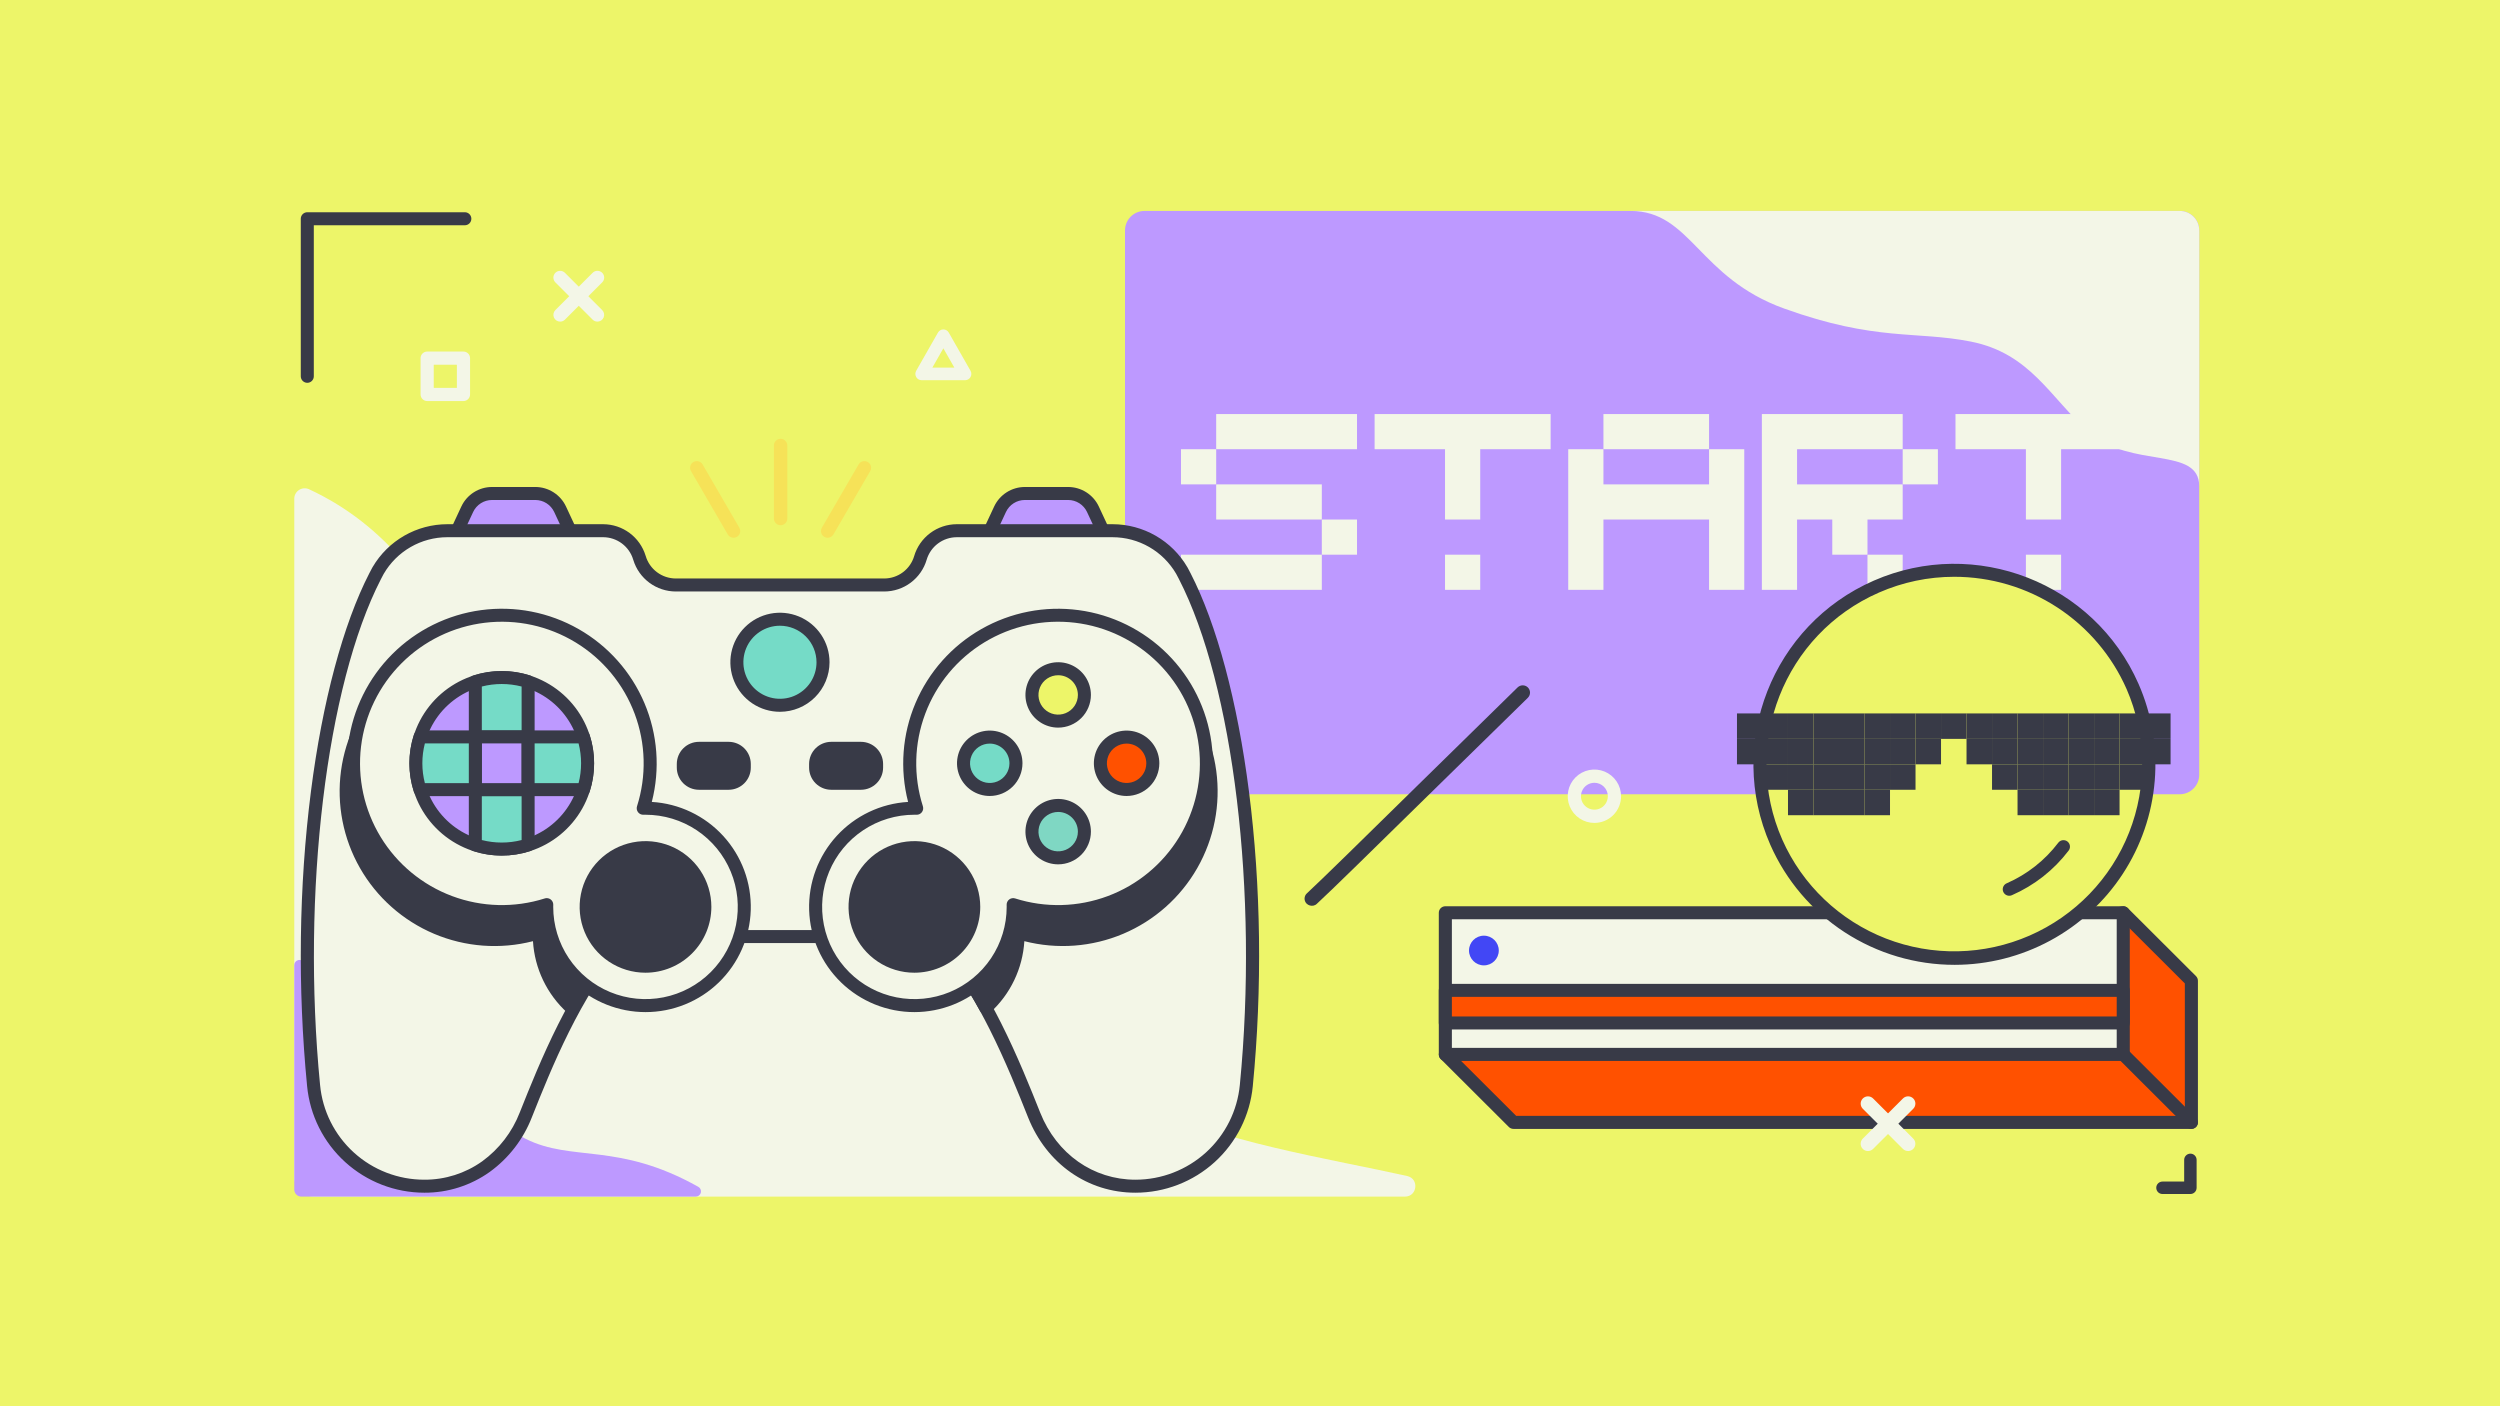 <svg width="880" height="495" viewBox="0 0 880 495" fill="none" xmlns="http://www.w3.org/2000/svg">
<rect x="0" y="0" width="880" height="495" fill="#808080" stroke="none"/>
<g clip-path="url(#clip0_11_12924)">
<path d="M880.458 0H0V495.458H880.458V0Z" fill="#EDF569"/>
<path d="M494.54 421.208C498.909 421.208 499.615 414.93 495.353 413.968C469.997 408.245 425.214 401.192 407.227 389.444C372.192 366.56 361.795 337.691 327.636 321.827C287.106 303.005 237.613 306.739 197.279 281.061C167 261.784 164.291 198.046 108.806 172.223C108.247 171.962 107.631 171.846 107.016 171.886C106.4 171.926 105.805 172.121 105.284 172.452C104.764 172.783 104.335 173.24 104.038 173.78C103.741 174.321 103.584 174.928 103.583 175.545V414.334C103.583 416.157 104.307 417.906 105.596 419.195C106.885 420.484 108.632 421.208 110.455 421.208H494.54Z" fill="#F3F6E7"/>
<path d="M244.93 421.208C245.341 421.205 245.739 421.064 246.06 420.808C246.382 420.552 246.608 420.195 246.703 419.795C246.798 419.395 246.756 418.975 246.584 418.601C246.412 418.228 246.12 417.923 245.754 417.735C217.449 401.879 201.489 409.117 184.995 400.853C163.379 390.024 165.048 382.988 144.118 366.253C131.696 356.32 116.631 357.97 107.047 338.89C106.86 338.524 106.556 338.232 106.183 338.06C105.81 337.888 105.39 337.846 104.991 337.942C104.592 338.037 104.236 338.263 103.98 338.585C103.725 338.907 103.585 339.305 103.583 339.716V418.719C103.583 419.046 103.648 419.37 103.773 419.672C103.898 419.974 104.081 420.248 104.312 420.479C104.543 420.71 104.817 420.894 105.119 421.019C105.421 421.144 105.744 421.208 106.071 421.208H244.93Z" fill="#BD99FF"/>
<path d="M767.255 74.25H402.87C399.076 74.25 396 77.323 396 81.113V272.721C396 276.511 399.076 279.583 402.87 279.583H767.255C771.049 279.583 774.125 276.511 774.125 272.721V81.113C774.125 77.323 771.049 74.25 767.255 74.25Z" fill="#BD99FF"/>
<path d="M573.905 74.25C595.279 74.25 597.722 97.716 628.074 108.627C660.331 120.223 674.361 116.42 693.664 120.223C714.863 124.4 721.653 140.08 735.421 152.207C750.107 165.144 774.125 156.945 774.125 171.188V81.113C774.125 79.293 773.401 77.547 772.113 76.26C770.825 74.973 769.077 74.25 767.255 74.25H573.905Z" fill="#F3F6E7"/>
<path d="M561.229 289.669C559.371 289.669 557.554 289.118 556.009 288.086C554.464 287.054 553.259 285.586 552.548 283.87C551.837 282.153 551.65 280.264 552.013 278.441C552.375 276.618 553.27 274.944 554.584 273.63C555.897 272.316 557.571 271.421 559.394 271.058C561.217 270.695 563.106 270.881 564.823 271.591C566.54 272.302 568.007 273.506 569.04 275.051C570.073 276.596 570.625 278.412 570.625 280.271C570.623 282.762 569.632 285.151 567.871 286.913C566.109 288.675 563.721 289.666 561.229 289.669V289.669ZM561.229 275.541C560.293 275.541 559.378 275.818 558.599 276.338C557.821 276.859 557.214 277.598 556.856 278.463C556.498 279.328 556.404 280.279 556.587 281.197C556.77 282.116 557.221 282.959 557.883 283.621C558.545 284.283 559.389 284.733 560.307 284.915C561.225 285.098 562.177 285.004 563.042 284.645C563.906 284.286 564.645 283.679 565.165 282.901C565.685 282.122 565.962 281.207 565.961 280.271C565.96 279.016 565.461 277.813 564.574 276.926C563.687 276.039 562.484 275.54 561.229 275.539V275.541Z" fill="#F3F6E7"/>
<path d="M163.139 141.167H150.361C149.746 141.167 149.156 140.922 148.721 140.487C148.286 140.053 148.042 139.463 148.042 138.848V126.069C148.042 125.454 148.286 124.864 148.721 124.429C149.156 123.994 149.746 123.75 150.361 123.75H163.139C163.754 123.75 164.344 123.994 164.779 124.429C165.214 124.864 165.458 125.454 165.458 126.069V138.848C165.458 139.463 165.214 140.053 164.779 140.487C164.344 140.922 163.754 141.167 163.139 141.167ZM152.68 136.529H160.82V128.388H152.68V136.529Z" fill="#F3F6E7"/>
<path d="M462.379 318.77C461.531 318.97 460.578 318.722 459.892 318.044C458.913 317.015 459 315.369 460.044 314.441C464.629 310.215 480.41 294.752 498.702 276.757C509.908 265.779 522.602 253.298 534.198 241.967C535.231 240.989 536.809 240.985 537.838 242.002C538.817 243.03 538.818 244.603 537.797 245.631C526.201 256.962 513.495 269.394 502.339 280.359C483.998 298.366 468.178 313.891 463.544 318.129C463.203 318.471 462.778 318.676 462.379 318.77Z" fill="#383A48"/>
<path d="M771.019 420.292H761.19C760.609 420.292 760.052 420.061 759.641 419.65C759.231 419.24 759 418.683 759 418.102C759 417.521 759.231 416.964 759.641 416.554C760.052 416.143 760.609 415.912 761.19 415.912H768.829V408.273C768.829 407.692 769.06 407.135 769.47 406.725C769.881 406.314 770.438 406.083 771.019 406.083C771.599 406.083 772.156 406.314 772.567 406.725C772.978 407.135 773.208 407.692 773.208 408.273V418.102C773.208 418.389 773.152 418.674 773.042 418.94C772.932 419.206 772.77 419.447 772.567 419.65C772.364 419.854 772.122 420.015 771.857 420.125C771.591 420.235 771.306 420.292 771.019 420.292V420.292Z" fill="#383A47"/>
<path d="M108.168 134.75C107.56 134.75 106.977 134.508 106.547 134.078C106.117 133.648 105.875 133.065 105.875 132.457V77.001C105.875 76.393 106.117 75.81 106.547 75.38C106.977 74.95 107.56 74.708 108.168 74.708H163.623C164.232 74.708 164.815 74.95 165.245 75.38C165.675 75.81 165.917 76.393 165.917 77.001C165.917 77.61 165.675 78.193 165.245 78.623C164.815 79.053 164.232 79.295 163.623 79.295H110.461V132.457C110.461 133.065 110.22 133.648 109.79 134.078C109.36 134.508 108.776 134.75 108.168 134.75V134.75Z" fill="#383A47"/>
<path d="M274.771 184.88C274.145 184.88 273.545 184.633 273.103 184.193C272.661 183.753 272.413 183.157 272.413 182.535V156.803C272.413 156.181 272.661 155.585 273.103 155.145C273.545 154.705 274.145 154.458 274.771 154.458C275.396 154.458 275.996 154.705 276.438 155.145C276.88 155.585 277.129 156.181 277.129 156.803V182.535C277.129 183.157 276.88 183.753 276.438 184.193C275.996 184.633 275.396 184.88 274.771 184.88V184.88Z" fill="#F6E258"/>
<path d="M258.215 189.292C257.801 189.292 257.394 189.184 257.035 188.978C256.676 188.772 256.378 188.476 256.171 188.119L243.233 165.834C243.076 165.568 242.973 165.273 242.931 164.966C242.889 164.66 242.908 164.348 242.988 164.049C243.067 163.75 243.205 163.47 243.394 163.224C243.583 162.979 243.819 162.772 244.088 162.618C244.358 162.463 244.655 162.363 244.963 162.323C245.272 162.283 245.585 162.305 245.885 162.386C246.185 162.467 246.466 162.606 246.712 162.795C246.958 162.985 247.163 163.221 247.317 163.49L260.255 185.774C260.462 186.13 260.571 186.534 260.571 186.946C260.571 187.357 260.462 187.761 260.256 188.118C260.049 188.474 259.752 188.77 259.394 188.976C259.035 189.182 258.629 189.291 258.215 189.291V189.292Z" fill="#F6E258"/>
<path d="M291.326 189.292C290.912 189.291 290.506 189.183 290.148 188.977C289.79 188.771 289.493 188.475 289.286 188.118C289.079 187.762 288.97 187.358 288.971 186.946C288.971 186.535 289.08 186.131 289.286 185.774L302.224 163.49C302.378 163.221 302.584 162.985 302.83 162.796C303.075 162.606 303.356 162.467 303.656 162.386C303.957 162.305 304.27 162.284 304.578 162.324C304.887 162.364 305.184 162.464 305.453 162.618C305.723 162.773 305.959 162.979 306.147 163.225C306.336 163.47 306.475 163.751 306.554 164.05C306.633 164.349 306.653 164.66 306.611 164.967C306.568 165.273 306.466 165.568 306.309 165.835L293.371 188.119C293.163 188.476 292.865 188.772 292.507 188.978C292.148 189.184 291.741 189.292 291.326 189.292V189.292Z" fill="#F6E258"/>
<path d="M339.726 133.833H324.399C324.015 133.833 323.637 133.731 323.304 133.536C322.971 133.342 322.694 133.062 322.502 132.724C322.31 132.387 322.208 132.005 322.208 131.615C322.208 131.226 322.31 130.843 322.502 130.506L330.166 117.067C330.358 116.73 330.634 116.45 330.967 116.256C331.3 116.061 331.678 115.958 332.063 115.958C332.447 115.958 332.825 116.061 333.158 116.256C333.491 116.45 333.768 116.73 333.96 117.067L341.623 130.506C341.815 130.843 341.917 131.226 341.917 131.615C341.917 132.005 341.815 132.387 341.623 132.724C341.431 133.062 341.154 133.342 340.821 133.536C340.488 133.731 340.11 133.833 339.726 133.833V133.833ZM328.193 129.397H335.932L332.063 122.613L328.193 129.397Z" fill="#F3F6E7"/>
<path d="M771.365 395.079H532.741L508.759 371.156L747.384 321.296L771.365 345.22V395.079Z" fill="#FF5100"/>
<path d="M771.365 397.375H532.741C532.131 397.375 531.546 397.133 531.114 396.703L507.132 372.779C506.839 372.487 506.63 372.121 506.528 371.719C506.426 371.318 506.435 370.897 506.554 370.501C506.672 370.104 506.896 369.747 507.201 369.467C507.506 369.186 507.882 368.994 508.288 368.909L746.912 319.049C747.286 318.971 747.674 318.987 748.04 319.096C748.407 319.205 748.74 319.403 749.01 319.673L772.992 343.596C773.206 343.809 773.376 344.062 773.491 344.341C773.607 344.619 773.667 344.918 773.667 345.22V395.079C773.667 395.688 773.424 396.272 772.993 396.703C772.561 397.133 771.976 397.375 771.365 397.375V397.375ZM533.695 392.784H769.064V346.17L746.637 323.797L513.394 372.533L533.695 392.784Z" fill="#383A47"/>
<path d="M747.383 321.296H508.759V371.156H747.383V321.296Z" fill="#F3F6E7"/>
<path d="M747.383 373.451H508.759C508.149 373.451 507.564 373.209 507.132 372.779C506.701 372.348 506.458 371.764 506.458 371.155V321.296C506.458 320.687 506.701 320.103 507.132 319.672C507.564 319.242 508.149 319 508.759 319H747.383C747.994 319 748.579 319.242 749.011 319.672C749.442 320.103 749.685 320.687 749.685 321.296V371.155C749.685 371.764 749.442 372.348 749.011 372.779C748.579 373.209 747.994 373.451 747.383 373.451ZM511.061 368.86H745.082V323.591H511.061V368.86Z" fill="#383A47"/>
<path d="M747.383 348.605H508.759V360.079H747.383V348.605Z" fill="#FF5100"/>
<path d="M747.383 362.375H508.759C508.149 362.375 507.564 362.133 507.132 361.703C506.701 361.272 506.458 360.688 506.458 360.079V348.605C506.458 347.996 506.701 347.412 507.132 346.982C507.564 346.551 508.149 346.31 508.759 346.31H747.383C747.994 346.31 748.579 346.551 749.011 346.982C749.442 347.412 749.685 347.996 749.685 348.605V360.079C749.685 360.688 749.442 361.272 749.011 361.703C748.579 362.133 747.994 362.375 747.383 362.375ZM511.061 357.784H745.082V350.901H511.061V357.784Z" fill="#383A47"/>
<path d="M522.331 339.813C525.226 339.813 527.572 337.472 527.572 334.585C527.572 331.697 525.226 329.356 522.331 329.356C519.437 329.356 517.09 331.697 517.09 334.585C517.09 337.472 519.437 339.813 522.331 339.813Z" fill="#4247F5"/>
<path d="M771.365 397.375C771.063 397.375 770.764 397.316 770.485 397.201C770.206 397.086 769.952 396.916 769.739 396.703L745.757 372.779C745.334 372.347 745.099 371.766 745.103 371.162C745.107 370.559 745.349 369.981 745.777 369.554C746.205 369.127 746.784 368.885 747.389 368.881C747.995 368.877 748.577 369.111 749.01 369.533L772.992 393.456C773.314 393.777 773.533 394.186 773.622 394.632C773.711 395.077 773.665 395.538 773.491 395.958C773.317 396.377 773.022 396.736 772.644 396.988C772.265 397.24 771.82 397.375 771.365 397.375V397.375Z" fill="#383A47"/>
<path d="M682.136 158.125H669.744V170.5H682.136V158.125Z" fill="#F3F6E7"/>
<path d="M669.744 195.25H657.352V207.625H669.744V195.25Z" fill="#F3F6E7"/>
<path d="M644.96 170.5H632.568V158.125H644.96H657.352H669.744V145.75H657.352H644.96H632.568H620.176V158.125V170.5V182.875V195.25V207.625H632.568V195.25V182.875H644.96V195.25H657.352V182.875H669.744V170.5H657.352H644.96Z" fill="#F3F6E7"/>
<path d="M601.588 158.125V170.5H589.196H576.804H564.412V158.125H552.02V170.5V182.875V195.25V207.625H564.412V195.25V182.875H576.804H589.196H601.588V195.25V207.625H613.98V195.25V182.875V170.5V158.125H601.588Z" fill="#F3F6E7"/>
<path d="M589.196 158.125H601.588V145.75H589.196H576.804H564.412V158.125H576.804H589.196Z" fill="#F3F6E7"/>
<path d="M533.432 145.75H521.04H508.648H496.256H483.864V158.125H496.256H508.648V170.5V182.875H521.04V170.5V158.125H533.432H545.824V145.75H533.432Z" fill="#F3F6E7"/>
<path d="M521.04 195.25H508.648V207.625H521.04V195.25Z" fill="#F3F6E7"/>
<path d="M737.899 145.75H725.508H713.116H700.724H688.332V158.125H700.724H713.116V170.5V182.875H725.508V170.5V158.125H737.899H750.292V145.75H737.899Z" fill="#F3F6E7"/>
<path d="M725.508 195.25H713.116V207.625H725.508V195.25Z" fill="#F3F6E7"/>
<path d="M477.668 182.875H465.276V195.25H477.668V182.875Z" fill="#F3F6E7"/>
<path d="M452.884 158.125H465.276H477.668V145.75H465.276H452.884H440.492H428.1V158.125H440.492H452.884Z" fill="#F3F6E7"/>
<path d="M440.492 195.25H428.1H415.708V207.625H428.1H440.492H452.884H465.276V195.25H452.884H440.492Z" fill="#F3F6E7"/>
<path d="M440.492 182.875H452.884H465.276V170.5H452.884H440.492H428.1V182.875H440.492Z" fill="#F3F6E7"/>
<path d="M428.1 158.125H415.708V170.5H428.1V158.125Z" fill="#F3F6E7"/>
<path d="M687.958 337.341C725.766 337.341 756.416 306.762 756.416 269.041C756.416 231.321 725.766 200.742 687.958 200.742C650.149 200.742 619.5 231.321 619.5 269.041C619.5 306.762 650.149 337.341 687.958 337.341Z" fill="#EDF569"/>
<path d="M688.058 339.625C674.291 339.632 660.821 335.638 649.293 328.13C637.765 320.622 628.679 309.926 623.146 297.349C607.501 261.696 623.846 219.991 659.583 204.382C695.319 188.773 737.121 205.08 752.765 240.734C757.476 251.468 759.434 263.204 758.463 274.882C757.491 286.561 753.62 297.814 747.2 307.626C740.779 317.439 732.011 325.502 721.686 331.088C711.36 336.675 699.804 339.609 688.058 339.625V339.625ZM687.863 203.029C678.76 203.031 669.756 204.917 661.421 208.569C627.999 223.167 612.713 262.171 627.344 295.516C634.418 311.5 647.554 324.034 663.874 330.371C680.194 336.709 698.367 336.333 714.41 329.326C730.453 322.319 743.057 309.252 749.461 292.99C755.864 276.727 755.544 258.596 748.571 242.568V242.568C743.395 230.806 734.898 220.804 724.117 213.782C713.336 206.76 700.738 203.024 687.863 203.029V203.029Z" fill="#383A47"/>
<path d="M707.258 315.309C706.732 315.31 706.221 315.129 705.813 314.799C705.404 314.468 705.122 314.007 705.014 313.493C704.906 312.979 704.979 312.443 705.22 311.977C705.461 311.51 705.856 311.14 706.338 310.93C713.517 307.797 719.771 302.88 724.504 296.65C724.685 296.409 724.911 296.206 725.171 296.052C725.431 295.899 725.718 295.798 726.017 295.756C726.316 295.714 726.62 295.731 726.912 295.806C727.204 295.881 727.479 296.014 727.72 296.195C727.96 296.377 728.163 296.604 728.315 296.864C728.468 297.124 728.567 297.411 728.608 297.71C728.649 298.008 728.63 298.311 728.553 298.602C728.476 298.894 728.342 299.167 728.159 299.406C722.953 306.26 716.073 311.669 708.175 315.117C707.886 315.244 707.574 315.309 707.258 315.309V315.309Z" fill="#383A47"/>
<path d="M665.284 286.956V277.999H656.306V286.956H665.284Z" fill="#383A47"/>
<path d="M656.306 286.956V277.999H647.328V286.956H656.306Z" fill="#383A47"/>
<path d="M647.329 286.956V277.999H638.351V286.956H647.329Z" fill="#383A47"/>
<path d="M638.35 286.956V277.999H629.372V286.956H638.35Z" fill="#383A47"/>
<path d="M674.263 277.999V269.042H665.284V277.999H674.263Z" fill="#383A47"/>
<path d="M665.284 277.999V269.041H656.306V277.999H665.284Z" fill="#383A47"/>
<path d="M656.307 277.999V269.041H647.329V277.999H656.307Z" fill="#383A47"/>
<path d="M647.329 277.999V269.042H638.351V277.999H647.329Z" fill="#383A47"/>
<path d="M638.351 277.999V269.041H629.372V277.999H638.351Z" fill="#383A47"/>
<path d="M683.24 269.041V260.084H674.262V269.041H683.24Z" fill="#383A47"/>
<path d="M674.262 269.042V260.084H665.284V269.042H674.262Z" fill="#383A47"/>
<path d="M665.284 269.042V260.084H656.306V269.042H665.284Z" fill="#383A47"/>
<path d="M656.306 269.041V260.084H647.328V269.041H656.306Z" fill="#383A47"/>
<path d="M647.328 269.042V260.084H638.35V269.042H647.328Z" fill="#383A47"/>
<path d="M638.351 269.042V260.084H629.372V269.042H638.351Z" fill="#383A47"/>
<path d="M683.24 260.084V251.127H674.262V260.084H683.24Z" fill="#383A47"/>
<path d="M692.218 260.084V251.127H683.24V260.084H692.218Z" fill="#383A47"/>
<path d="M674.263 260.084V251.127H665.284V260.084H674.263Z" fill="#383A47"/>
<path d="M629.373 277.999V269.042H620.395V277.999H629.373Z" fill="#383A47"/>
<path d="M620.394 269.042V260.084H611.416V269.042H620.394Z" fill="#383A47"/>
<path d="M629.372 269.042V260.084H620.394V269.042H629.372Z" fill="#383A47"/>
<path d="M620.395 260.084V251.127H611.417V260.084H620.395Z" fill="#383A47"/>
<path d="M629.372 260.085V251.128H620.394V260.085H629.372Z" fill="#383A47"/>
<path d="M665.284 260.084V251.127H656.306V260.084H665.284Z" fill="#383A47"/>
<path d="M656.306 260.084V251.127H647.328V260.084H656.306Z" fill="#383A47"/>
<path d="M647.329 260.084V251.127H638.351V260.084H647.329Z" fill="#383A47"/>
<path d="M638.351 260.084V251.127H629.372V260.084H638.351Z" fill="#383A47"/>
<path d="M719.152 286.956V277.999H710.174V286.956H719.152Z" fill="#383A47"/>
<path d="M728.13 286.956V277.999H719.152V286.956H728.13Z" fill="#383A47"/>
<path d="M737.108 286.956V277.999H728.13V286.956H737.108Z" fill="#383A47"/>
<path d="M746.085 286.956V277.999H737.107V286.956H746.085Z" fill="#383A47"/>
<path d="M710.174 277.999V269.041H701.196V277.999H710.174Z" fill="#383A47"/>
<path d="M719.152 277.999V269.042H710.174V277.999H719.152Z" fill="#383A47"/>
<path d="M728.13 277.999V269.041H719.152V277.999H728.13Z" fill="#383A47"/>
<path d="M737.108 277.999V269.041H728.13V277.999H737.108Z" fill="#383A47"/>
<path d="M746.086 277.999V269.042H737.108V277.999H746.086Z" fill="#383A47"/>
<path d="M701.196 269.042V260.084H692.218V269.042H701.196Z" fill="#383A47"/>
<path d="M710.174 269.042V260.084H701.196V269.042H710.174Z" fill="#383A47"/>
<path d="M719.152 269.042V260.084H710.174V269.042H719.152Z" fill="#383A47"/>
<path d="M728.13 269.041V260.084H719.152V269.041H728.13Z" fill="#383A47"/>
<path d="M737.108 269.042V260.084H728.13V269.042H737.108Z" fill="#383A47"/>
<path d="M746.085 269.042V260.084H737.107V269.042H746.085Z" fill="#383A47"/>
<path d="M701.196 260.085V251.128H692.218V260.085H701.196Z" fill="#383A47"/>
<path d="M710.174 260.084V251.127H701.196V260.084H710.174Z" fill="#383A47"/>
<path d="M755.064 277.999V269.041H746.085V277.999H755.064Z" fill="#383A47"/>
<path d="M764.041 269.042V260.084H755.063V269.042H764.041Z" fill="#383A47"/>
<path d="M755.064 269.041V260.084H746.085V269.041H755.064Z" fill="#383A47"/>
<path d="M764.042 260.084V251.127H755.064V260.084H764.042Z" fill="#383A47"/>
<path d="M755.064 260.084V251.127H746.085V260.084H755.064Z" fill="#383A47"/>
<path d="M719.152 260.084V251.127H710.174V260.084H719.152Z" fill="#383A47"/>
<path d="M728.13 260.084V251.127H719.152V260.084H728.13Z" fill="#383A47"/>
<path d="M737.108 260.084V251.127H728.13V260.084H737.108Z" fill="#383A47"/>
<path d="M746.086 260.084V251.127H737.108V260.084H746.086Z" fill="#383A47"/>
<path d="M188.443 173.706H173.179C171.349 173.706 169.558 174.228 168.015 175.21C166.472 176.193 165.242 177.595 164.47 179.252L154.245 201.19H207.376L197.152 179.252C196.38 177.595 195.15 176.193 193.607 175.21C192.064 174.228 190.272 173.706 188.443 173.706V173.706Z" fill="#BD99FF"/>
<path d="M207.376 203.479H154.245C153.86 203.479 153.481 203.382 153.144 203.197C152.806 203.012 152.521 202.745 152.314 202.42C152.107 202.096 151.985 201.725 151.959 201.341C151.934 200.957 152.006 200.573 152.168 200.224L162.393 178.286C163.354 176.237 164.878 174.503 166.788 173.286C168.698 172.07 170.914 171.422 173.179 171.417H188.443C190.708 171.422 192.925 172.07 194.835 173.287C196.744 174.503 198.269 176.237 199.229 178.286L209.453 200.224C209.616 200.573 209.688 200.957 209.662 201.341C209.637 201.725 209.515 202.096 209.308 202.42C209.101 202.745 208.816 203.012 208.478 203.197C208.14 203.382 207.761 203.479 207.376 203.479V203.479ZM157.839 198.901H203.782L195.076 180.218C194.486 178.958 193.548 177.892 192.374 177.144C191.199 176.396 189.836 175.997 188.443 175.994H173.179C171.787 175.997 170.424 176.396 169.249 177.144C168.075 177.892 167.137 178.958 166.547 180.218L157.839 198.901Z" fill="#383A47"/>
<path d="M375.995 173.706H360.731C358.902 173.706 357.11 174.228 355.567 175.21C354.024 176.193 352.794 177.595 352.022 179.252L341.798 201.19H394.929L384.704 179.252C383.932 177.595 382.702 176.193 381.159 175.21C379.616 174.227 377.824 173.705 375.995 173.706V173.706Z" fill="#BD99FF"/>
<path d="M394.929 203.479H341.798C341.413 203.479 341.034 203.382 340.696 203.197C340.359 203.012 340.073 202.745 339.866 202.42C339.659 202.096 339.537 201.725 339.512 201.341C339.486 200.957 339.558 200.573 339.721 200.224L349.945 178.286C350.906 176.237 352.43 174.503 354.34 173.286C356.25 172.07 358.467 171.422 360.732 171.417H375.995C378.26 171.422 380.476 172.07 382.386 173.286C384.296 174.503 385.821 176.237 386.781 178.286L397.006 200.224C397.169 200.573 397.241 200.957 397.215 201.341C397.19 201.725 397.068 202.096 396.861 202.42C396.654 202.745 396.368 203.012 396.03 203.197C395.693 203.382 395.314 203.479 394.929 203.479ZM345.392 198.901H391.335L382.629 180.218C382.038 178.958 381.1 177.891 379.926 177.144C378.751 176.396 377.388 175.997 375.995 175.994H360.731C359.339 175.997 357.976 176.396 356.801 177.144C355.627 177.892 354.69 178.958 354.099 180.218L345.392 198.901Z" fill="#383A47"/>
<path d="M438.703 382.107C437.769 391.8 433.257 400.799 426.044 407.351C418.831 413.902 409.435 417.536 399.687 417.544C383.479 417.544 370.008 407.514 364.011 392.472C360.325 383.222 355.911 372.213 350.349 361.174C349.27 359.033 348.15 356.889 346.983 354.76C342.126 345.899 336.47 337.236 329.787 329.669H219.294C202.724 348.443 192.442 373.969 185.07 392.473C182.245 399.749 177.383 406.059 171.065 410.649C164.748 415.166 157.166 417.579 149.398 417.545C139.649 417.537 130.253 413.903 123.04 407.352C115.828 400.8 111.315 391.8 110.382 382.107C103.369 310.32 113.741 238.401 132.065 202.784C132.37 202.148 132.698 201.526 133.048 200.918L133.083 200.849L133.086 200.853C135.556 196.583 139.107 193.038 143.383 190.573C147.659 188.108 152.508 186.809 157.445 186.809H212.322C215.198 186.808 217.997 187.739 220.298 189.462C222.6 191.185 224.281 193.607 225.088 196.364H225.092C225.9 199.122 227.581 201.543 229.882 203.265C232.184 204.987 234.983 205.918 237.858 205.918H311.223C314.099 205.918 316.898 204.987 319.2 203.265C321.502 201.543 323.184 199.122 323.993 196.364C324.802 193.607 326.484 191.186 328.786 189.463C331.088 187.741 333.887 186.81 336.763 186.81H391.64C396.576 186.812 401.424 188.11 405.699 190.574C409.974 193.039 413.526 196.582 415.997 200.85C416.008 200.873 416.024 200.896 416.035 200.919C416.382 201.528 416.714 202.149 417.018 202.785C435.344 238.401 445.713 310.32 438.703 382.107Z" fill="#F3F6E7"/>
<path d="M399.687 419.833C382.888 419.833 368.402 409.674 361.884 393.319C358.535 384.914 353.947 373.403 348.305 362.202C347.191 359.993 346.071 357.858 344.976 355.859C339.798 346.415 334.482 338.584 328.749 331.958H220.338C204.217 350.604 193.995 376.261 187.199 393.319C184.212 401.003 179.074 407.665 172.399 412.51C165.691 417.301 157.645 419.864 149.399 419.834C139.081 419.826 129.136 415.981 121.502 409.047C113.867 402.113 109.09 392.589 108.102 382.328C104.729 347.808 105.195 311.936 109.449 278.592C113.481 247.004 120.782 219.721 130.013 201.766C130.324 201.119 130.666 200.469 131.029 199.835C131.075 199.743 131.127 199.654 131.184 199.569C133.872 194.995 137.708 191.2 142.314 188.561C146.92 185.922 152.136 184.53 157.445 184.521H212.322C215.666 184.534 218.918 185.614 221.603 187.605C224.288 189.595 226.265 192.392 227.246 195.585C227.262 195.631 227.278 195.677 227.292 195.723C227.969 197.999 229.362 199.998 231.266 201.422C233.169 202.846 235.48 203.62 237.858 203.629H311.223C313.604 203.629 315.922 202.858 317.827 201.432C319.733 200.006 321.125 198.002 321.795 195.719C322.755 192.494 324.73 189.664 327.425 187.647C330.121 185.63 333.395 184.534 336.763 184.52H391.64C396.976 184.53 402.216 185.937 406.838 188.601C411.46 191.265 415.302 195.093 417.982 199.703C417.993 199.722 418.004 199.741 418.014 199.761C418.024 199.781 418.032 199.793 418.041 199.807C418.434 200.499 418.774 201.14 419.073 201.764C428.302 219.718 435.605 247.001 439.635 278.59C443.888 311.933 444.354 347.803 440.983 382.327C439.994 392.586 435.217 402.11 427.583 409.044C419.949 415.977 410.005 419.823 399.687 419.832V419.833ZM219.294 327.38H329.787C330.112 327.38 330.434 327.449 330.73 327.583C331.026 327.717 331.29 327.911 331.505 328.155C337.728 335.201 343.448 343.544 348.993 353.661C350.114 355.707 351.258 357.888 352.395 360.144C358.129 371.524 362.759 383.142 366.142 391.625C371.952 406.201 384.807 415.256 399.689 415.256C408.868 415.247 417.715 411.825 424.506 405.656C431.297 399.487 435.546 391.013 436.424 381.886V381.886C443.015 314.397 434.199 241.179 414.985 203.832C414.976 203.813 414.966 203.794 414.957 203.775C414.696 203.232 414.399 202.668 414.047 202.051L414.03 202.021C414.02 202.002 414.009 201.983 414 201.965C411.721 198.058 408.459 194.815 404.537 192.557C400.614 190.3 396.169 189.108 391.643 189.099H336.763C334.385 189.109 332.073 189.883 330.169 191.306C328.265 192.73 326.871 194.728 326.192 197.005C325.244 200.238 323.273 203.076 320.574 205.096C317.876 207.115 314.595 208.206 311.223 208.206H237.858C234.514 208.193 231.263 207.113 228.578 205.122C225.893 203.132 223.915 200.336 222.934 197.143C222.918 197.097 222.903 197.051 222.888 197.005C222.211 194.728 220.818 192.729 218.914 191.304C217.011 189.88 214.699 189.106 212.321 189.097H157.445C152.912 189.104 148.46 190.299 144.534 192.562C140.607 194.826 137.344 198.079 135.07 201.997C135.061 202.014 135.051 202.031 135.041 202.047L135.035 202.058C134.71 202.621 134.406 203.198 134.131 203.772C134.122 203.791 134.112 203.811 134.103 203.829C114.885 241.182 106.069 314.401 112.663 381.884C113.515 391.022 117.756 399.511 124.552 405.686C131.349 411.86 140.211 415.273 149.398 415.254C156.688 415.282 163.801 413.019 169.732 408.785C175.693 404.45 180.279 398.492 182.942 391.624C189.949 374.035 200.54 347.455 217.576 328.154C217.791 327.91 218.055 327.716 218.352 327.582C218.648 327.449 218.969 327.38 219.294 327.38V327.38Z" fill="#383A47"/>
<path d="M121.741 278.515C121.747 286.725 123.689 294.818 127.411 302.137C131.133 309.457 136.529 315.797 143.162 320.644C149.795 325.49 157.479 328.707 165.589 330.032C173.699 331.358 182.008 330.755 189.842 328.273C189.834 328.539 189.83 328.81 189.83 329.076C189.825 333.913 190.833 338.698 192.791 343.122C194.749 347.545 197.613 351.511 201.198 354.762C206.055 345.9 211.711 337.237 218.393 329.67H259.372C259.379 329.472 259.379 329.274 259.379 329.075C259.379 324.513 258.48 319.996 256.732 315.781C254.984 311.566 252.423 307.737 249.193 304.511C245.964 301.285 242.13 298.727 237.911 296.981C233.692 295.236 229.17 294.337 224.603 294.338C224.336 294.338 224.065 294.342 223.799 294.349C226.085 287.171 226.789 279.584 225.862 272.109C224.936 264.633 222.401 257.447 218.432 251.042C214.463 244.638 209.153 239.167 202.868 235.006C196.582 230.845 189.47 228.092 182.019 226.936C174.568 225.78 166.955 226.249 159.703 228.309C152.45 230.37 145.73 233.974 140.004 238.874C134.277 243.775 129.68 249.855 126.527 256.697C123.375 263.54 121.742 270.983 121.741 278.516V278.515Z" fill="#383A47"/>
<path d="M201.198 357.049C200.627 357.05 200.077 356.837 199.655 356.454C192.517 349.951 188.194 340.927 187.604 331.295C176.032 334.265 163.804 333.353 152.802 328.701C141.8 324.049 132.633 315.913 126.712 305.546C120.792 295.179 118.446 283.156 120.036 271.327C121.626 259.498 127.063 248.519 135.511 240.079C143.959 231.639 154.949 226.207 166.79 224.619C178.631 223.03 190.667 225.373 201.044 231.287C211.422 237.201 219.566 246.358 224.224 257.349C228.881 268.34 229.794 280.556 226.821 292.116C236.246 292.692 245.097 296.835 251.571 303.702C258.046 310.568 261.657 319.642 261.669 329.075C261.669 329.304 261.669 329.53 261.66 329.757C261.637 330.349 261.386 330.908 260.959 331.319C260.531 331.729 259.962 331.958 259.369 331.958H219.431C213.696 338.584 208.38 346.415 203.204 355.86C203.006 356.22 202.716 356.521 202.362 356.73C202.009 356.939 201.605 357.05 201.194 357.05L201.198 357.049ZM189.842 325.983C190.148 325.983 190.451 326.044 190.734 326.163C191.016 326.282 191.272 326.457 191.485 326.676C191.699 326.895 191.866 327.156 191.977 327.441C192.089 327.726 192.141 328.031 192.133 328.337C192.126 328.581 192.122 328.83 192.122 329.075C192.131 337.195 195.181 345.019 200.671 351.007C205.754 342.072 211.006 334.573 216.676 328.155C216.891 327.911 217.156 327.717 217.452 327.583C217.748 327.449 218.069 327.38 218.394 327.38H257.045C256.6 319.082 252.989 311.27 246.955 305.549C240.921 299.829 232.922 296.636 224.603 296.626C224.358 296.626 224.109 296.63 223.864 296.637C223.499 296.647 223.136 296.57 222.806 296.411C222.477 296.253 222.19 296.018 221.97 295.726C221.749 295.435 221.603 295.094 221.541 294.734C221.479 294.374 221.505 294.004 221.616 293.656C224.999 283.01 224.705 271.537 220.782 261.077C216.859 250.617 209.533 241.777 199.98 235.973C190.426 230.169 179.199 227.738 168.097 229.07C156.996 230.401 146.664 235.419 138.757 243.317C130.851 251.215 125.829 261.537 124.495 272.627C123.162 283.717 125.596 294.933 131.406 304.477C137.216 314.021 146.065 321.339 156.535 325.258C167.006 329.177 178.49 329.471 189.147 326.091C189.372 326.02 189.606 325.983 189.842 325.983V325.983Z" fill="#383A47"/>
<path d="M227.217 284.498C226.947 284.498 226.679 284.502 226.41 284.508C229.951 273.37 229.646 261.367 225.542 250.424C221.439 239.48 213.776 230.23 203.782 224.158C193.787 218.085 182.041 215.541 170.427 216.933C158.812 218.326 148.002 223.575 139.731 231.838C131.459 240.101 126.205 250.9 124.81 262.503C123.416 274.106 125.963 285.84 132.042 295.824C138.121 305.808 147.38 313.464 158.335 317.563C169.29 321.662 181.305 321.967 192.454 318.43C192.448 318.698 192.444 318.966 192.444 319.236C192.444 326.106 194.483 332.823 198.304 338.535C202.125 344.248 207.556 348.7 213.91 351.33C220.264 353.959 227.256 354.647 234.001 353.306C240.746 351.966 246.942 348.657 251.806 343.799C256.669 338.941 259.981 332.751 261.322 326.013C262.664 319.274 261.975 312.29 259.343 305.942C256.712 299.595 252.255 294.169 246.536 290.352C240.818 286.535 234.095 284.498 227.217 284.498V284.498Z" fill="#F3F6E7"/>
<path d="M227.217 356.263C217.774 356.252 208.691 352.645 201.817 346.177C194.943 339.71 190.795 330.868 190.219 321.452C178.645 324.424 166.414 323.514 155.409 318.861C144.403 314.209 135.234 306.072 129.312 295.703C123.389 285.334 121.042 273.308 122.632 261.476C124.222 249.644 129.661 238.662 138.111 230.221C146.561 221.779 157.554 216.346 169.398 214.758C181.242 213.169 193.28 215.513 203.659 221.43C214.039 227.346 222.184 236.506 226.842 247.5C231.499 258.494 232.41 270.713 229.435 282.275C239.056 282.851 248.074 287.148 254.576 294.255C261.078 301.362 264.554 310.72 264.265 320.344C263.977 329.968 259.947 339.101 253.031 345.807C246.114 352.512 236.855 356.263 227.217 356.263V356.263ZM192.454 316.141C192.759 316.141 193.062 316.202 193.343 316.32C193.625 316.439 193.88 316.612 194.093 316.83C194.307 317.049 194.474 317.307 194.586 317.591C194.698 317.875 194.752 318.178 194.745 318.483C194.74 318.734 194.735 318.984 194.735 319.236C194.735 325.654 196.64 331.928 200.21 337.264C203.779 342.6 208.852 346.759 214.787 349.215C220.723 351.671 227.254 352.314 233.555 351.062C239.855 349.81 245.643 346.719 250.186 342.181C254.729 337.643 257.822 331.861 259.076 325.566C260.329 319.272 259.686 312.748 257.227 306.818C254.769 300.889 250.605 295.821 245.264 292.255C239.922 288.69 233.642 286.787 227.218 286.787C226.965 286.787 226.714 286.79 226.462 286.796C226.097 286.805 225.736 286.726 225.408 286.566C225.08 286.407 224.795 286.172 224.577 285.88C224.358 285.588 224.212 285.249 224.152 284.89C224.091 284.53 224.117 284.162 224.227 283.815C227.612 273.166 227.32 261.69 223.396 251.227C219.473 240.764 212.146 231.92 202.59 226.114C193.034 220.308 181.804 217.876 170.699 219.208C159.595 220.54 149.259 225.558 141.351 233.459C133.442 241.359 128.419 251.684 127.086 262.778C125.753 273.871 128.188 285.09 134 294.636C139.813 304.182 148.665 311.501 159.139 315.42C169.613 319.34 181.101 319.632 191.76 316.25C191.984 316.178 192.219 316.141 192.454 316.141Z" fill="#383A47"/>
<path d="M206.833 268.678C206.827 276.273 203.955 283.586 198.789 289.158C193.623 294.73 186.544 298.151 178.964 298.738C171.384 299.325 163.862 297.036 157.898 292.326C151.933 287.616 147.967 280.833 146.788 273.33C145.61 265.827 147.308 258.156 151.542 251.848C155.777 245.541 162.236 241.06 169.632 239.301C177.028 237.542 184.816 238.633 191.441 242.358C198.067 246.082 203.043 252.166 205.376 259.394C206.345 262.393 206.837 265.526 206.833 268.678V268.678Z" fill="#BD99FF"/>
<path d="M176.605 301.161C168.425 301.156 160.548 298.069 154.547 292.517C148.545 286.965 144.86 279.356 144.227 271.209C143.594 263.062 146.059 254.977 151.131 248.566C156.203 242.155 163.509 237.891 171.59 236.624C179.67 235.358 187.932 237.182 194.726 241.733C201.52 246.283 206.346 253.226 208.241 261.175C210.136 269.124 208.96 277.495 204.949 284.617C200.938 291.738 194.386 297.086 186.601 299.594C183.372 300.636 179.998 301.165 176.605 301.161V301.161ZM176.605 240.769C169.578 240.774 162.812 243.426 157.657 248.196C152.502 252.966 149.336 259.502 148.793 266.5C148.25 273.499 150.368 280.445 154.725 285.951C159.083 291.458 165.358 295.121 172.3 296.209C179.242 297.297 186.339 295.729 192.175 291.82C198.01 287.911 202.156 281.946 203.784 275.118C205.412 268.29 204.402 261.099 200.956 254.981C197.511 248.864 191.883 244.269 185.195 242.115C182.42 241.219 179.521 240.765 176.605 240.769V240.769Z" fill="#383A47"/>
<path d="M426.44 278.515C426.434 286.725 424.492 294.818 420.77 302.137C417.048 309.457 411.652 315.797 405.019 320.644C398.385 325.49 390.702 328.707 382.592 330.032C374.481 331.358 366.173 330.755 358.339 328.273C358.347 328.539 358.351 328.81 358.351 329.076C358.356 333.913 357.347 338.698 355.39 343.122C353.432 347.545 350.568 351.511 346.983 354.762C342.126 345.901 336.47 337.237 329.787 329.67H288.809C288.801 329.472 288.801 329.275 288.801 329.075C288.801 324.513 289.701 319.996 291.449 315.781C293.197 311.566 295.759 307.736 298.988 304.51C302.218 301.285 306.052 298.726 310.271 296.981C314.491 295.235 319.013 294.337 323.58 294.338C323.847 294.338 324.117 294.342 324.384 294.349C322.099 287.171 321.395 279.584 322.321 272.109C323.248 264.634 325.783 257.447 329.752 251.043C333.721 244.639 339.031 239.168 345.316 235.007C351.601 230.846 358.713 228.093 366.164 226.937C373.615 225.782 381.228 226.25 388.48 228.311C395.733 230.371 402.453 233.975 408.179 238.875C413.906 243.775 418.503 249.855 421.656 256.698C424.808 263.54 426.441 270.983 426.442 278.516L426.44 278.515Z" fill="#383A47"/>
<path d="M346.983 357.049C346.572 357.049 346.169 356.938 345.815 356.729C345.462 356.52 345.171 356.219 344.974 355.859C339.796 346.414 334.481 338.583 328.747 331.957H288.809C288.216 331.957 287.647 331.728 287.219 331.318C286.792 330.907 286.541 330.348 286.518 329.756C286.509 329.527 286.508 329.301 286.508 329.074C286.521 319.641 290.131 310.567 296.606 303.7C303.08 296.834 311.93 292.69 321.355 292.114C318.384 280.556 319.298 268.343 323.955 257.355C328.613 246.367 336.756 237.212 347.131 231.3C357.507 225.388 369.54 223.046 381.378 224.634C393.217 226.223 404.205 231.654 412.651 240.092C421.097 248.53 426.533 259.506 428.123 271.333C429.713 283.159 427.368 295.18 421.449 305.545C415.531 315.91 406.366 324.044 395.367 328.696C384.367 333.349 372.142 334.261 360.573 331.293C359.983 340.925 355.661 349.949 348.524 356.452C348.103 356.836 347.553 357.048 346.983 357.049V357.049ZM291.136 327.38H329.787C330.112 327.38 330.434 327.449 330.73 327.583C331.026 327.716 331.29 327.911 331.505 328.155C337.175 334.575 342.428 342.07 347.511 351.007C353.001 345.018 356.05 337.195 356.059 329.075C356.059 328.83 356.056 328.581 356.049 328.336C356.038 327.971 356.116 327.609 356.274 327.279C356.433 326.95 356.668 326.663 356.961 326.443C357.253 326.223 357.593 326.076 357.954 326.015C358.315 325.954 358.685 325.979 359.034 326.09C369.691 329.47 381.175 329.176 391.645 325.257C402.115 321.337 410.964 314.019 416.773 304.476C422.583 294.932 425.016 283.716 423.683 272.626C422.35 261.537 417.327 251.215 409.421 243.317C401.515 235.419 391.183 230.402 380.082 229.071C368.981 227.739 357.753 230.171 348.2 235.974C338.647 241.778 331.322 250.619 327.399 261.078C323.476 271.537 323.182 283.01 326.565 293.656C326.676 294.004 326.702 294.374 326.64 294.734C326.579 295.094 326.432 295.434 326.211 295.726C325.991 296.018 325.704 296.253 325.375 296.411C325.045 296.57 324.682 296.647 324.317 296.637C324.072 296.63 323.823 296.626 323.578 296.626C315.259 296.636 307.26 299.829 301.226 305.549C295.192 311.27 291.581 319.082 291.136 327.38V327.38Z" fill="#383A47"/>
<path d="M227.217 340.106C238.755 340.106 248.109 330.762 248.109 319.236C248.109 307.71 238.755 298.366 227.217 298.366C215.679 298.366 206.326 307.71 206.326 319.236C206.326 330.762 215.679 340.106 227.217 340.106Z" fill="#383A47"/>
<path d="M227.217 342.395C222.632 342.395 218.15 341.037 214.337 338.492C210.525 335.947 207.553 332.33 205.798 328.098C204.044 323.867 203.585 319.21 204.479 314.717C205.374 310.225 207.582 306.098 210.824 302.859C214.066 299.62 218.197 297.415 222.694 296.521C227.191 295.627 231.852 296.086 236.089 297.839C240.325 299.592 243.946 302.56 246.493 306.369C249.04 310.178 250.4 314.655 250.4 319.236C250.393 325.376 247.948 331.262 243.602 335.604C239.256 339.946 233.363 342.388 227.217 342.395V342.395ZM227.217 300.654C223.538 300.654 219.942 301.744 216.883 303.785C213.824 305.827 211.44 308.729 210.032 312.125C208.624 315.52 208.255 319.256 208.973 322.861C209.691 326.465 211.462 329.776 214.064 332.375C216.665 334.974 219.979 336.744 223.588 337.461C227.196 338.178 230.936 337.81 234.335 336.404C237.734 334.997 240.639 332.615 242.683 329.56C244.727 326.504 245.818 322.911 245.818 319.236C245.812 314.309 243.851 309.586 240.363 306.103C236.876 302.619 232.149 300.66 227.217 300.654V300.654Z" fill="#383A47"/>
<path d="M372.478 216.476C364.26 216.481 356.158 218.421 348.831 222.139C341.504 225.857 335.157 231.248 330.306 237.875C325.454 244.502 322.235 252.178 320.909 260.28C319.583 268.382 320.188 276.683 322.674 284.508C322.405 284.502 322.137 284.498 321.867 284.498C314.989 284.498 308.266 286.535 302.548 290.352C296.829 294.169 292.372 299.595 289.74 305.942C287.108 312.29 286.42 319.274 287.762 326.013C289.103 332.751 292.415 338.941 297.278 343.799C302.141 348.658 308.337 351.966 315.083 353.306C321.828 354.647 328.82 353.959 335.174 351.33C341.528 348.7 346.959 344.248 350.78 338.535C354.601 332.823 356.64 326.106 356.64 319.236C356.64 318.966 356.636 318.698 356.63 318.43C363.815 320.714 371.411 321.417 378.894 320.492C386.377 319.566 393.572 317.034 399.983 313.069C406.394 309.103 411.87 303.799 416.036 297.52C420.201 291.241 422.957 284.136 424.114 276.692C425.271 269.248 424.802 261.643 422.739 254.397C420.676 247.152 417.067 240.439 412.162 234.718C407.256 228.997 401.169 224.405 394.319 221.256C387.469 218.107 380.018 216.476 372.478 216.476V216.476Z" fill="#F3F6E7"/>
<path d="M321.867 356.263C312.229 356.263 302.97 352.512 296.053 345.807C289.137 339.101 285.107 329.968 284.819 320.344C284.53 310.72 288.005 301.362 294.508 294.255C301.01 287.148 310.028 282.851 319.648 282.275C316.674 270.713 317.586 258.496 322.243 247.503C326.9 236.51 335.045 227.35 345.424 221.435C355.803 215.519 367.841 213.175 379.684 214.764C391.527 216.352 402.519 221.785 410.968 230.226C419.418 238.667 424.856 249.648 426.446 261.479C428.036 273.31 425.689 285.335 419.767 295.703C413.846 306.071 404.677 314.208 393.673 318.86C382.668 323.513 370.438 324.424 358.865 321.452C358.289 330.868 354.141 339.71 347.267 346.177C340.393 352.645 331.31 356.252 321.867 356.263V356.263ZM321.867 286.787C315.442 286.787 309.162 288.69 303.821 292.256C298.479 295.821 294.316 300.889 291.857 306.818C289.399 312.748 288.755 319.272 290.009 325.567C291.262 331.861 294.356 337.643 298.898 342.181C303.441 346.719 309.229 349.81 315.53 351.062C321.831 352.314 328.362 351.671 334.297 349.215C340.232 346.759 345.305 342.6 348.875 337.264C352.444 331.928 354.349 325.654 354.349 319.236C354.349 318.984 354.345 318.732 354.339 318.483C354.33 318.119 354.409 317.758 354.568 317.43C354.728 317.102 354.963 316.817 355.255 316.598C355.547 316.38 355.887 316.234 356.247 316.173C356.607 316.112 356.976 316.138 357.324 316.249C367.984 319.632 379.473 319.34 389.947 315.421C400.422 311.502 409.276 304.182 415.089 294.635C420.902 285.089 423.337 273.869 422.004 262.775C420.671 251.68 415.648 241.355 407.738 233.453C399.829 225.552 389.493 220.533 378.388 219.201C367.282 217.87 356.051 220.302 346.494 226.109C336.938 231.916 329.611 240.76 325.687 251.224C321.764 261.688 321.471 273.165 324.857 283.815C324.968 284.162 324.994 284.53 324.933 284.89C324.872 285.249 324.727 285.588 324.508 285.88C324.29 286.172 324.004 286.407 323.677 286.566C323.349 286.726 322.987 286.805 322.623 286.796C322.371 286.791 322.119 286.787 321.867 286.787Z" fill="#383A47"/>
<path d="M321.867 340.106C333.405 340.106 342.758 330.762 342.758 319.236C342.758 307.71 333.405 298.366 321.867 298.366C310.329 298.366 300.975 307.71 300.975 319.236C300.975 330.762 310.329 340.106 321.867 340.106Z" fill="#383A47"/>
<path d="M321.867 342.395C317.281 342.395 312.799 341.037 308.987 338.492C305.174 335.947 302.203 332.33 300.448 328.098C298.694 323.866 298.235 319.21 299.129 314.717C300.024 310.225 302.232 306.098 305.474 302.859C308.716 299.62 312.847 297.414 317.344 296.521C321.841 295.627 326.503 296.086 330.739 297.839C334.975 299.592 338.596 302.56 341.143 306.369C343.69 310.178 345.05 314.655 345.05 319.236C345.043 325.376 342.598 331.263 338.252 335.604C333.906 339.946 328.013 342.388 321.867 342.395V342.395ZM321.867 300.654C318.188 300.654 314.591 301.744 311.533 303.786C308.474 305.827 306.09 308.729 304.682 312.125C303.274 315.52 302.905 319.257 303.623 322.861C304.341 326.466 306.112 329.777 308.714 332.375C311.315 334.974 314.63 336.744 318.238 337.461C321.846 338.178 325.586 337.81 328.985 336.403C332.384 334.997 335.289 332.615 337.333 329.56C339.377 326.504 340.468 322.911 340.468 319.236C340.462 314.309 338.5 309.586 335.013 306.103C331.526 302.619 326.798 300.659 321.867 300.654Z" fill="#383A47"/>
<path d="M274.542 248.262C282.916 248.262 289.704 241.481 289.704 233.115C289.704 224.75 282.916 217.968 274.542 217.968C266.168 217.968 259.379 224.75 259.379 233.115C259.379 241.481 266.168 248.262 274.542 248.262Z" fill="#75DBC7"/>
<path d="M274.542 250.551C271.09 250.551 267.715 249.528 264.845 247.613C261.975 245.697 259.738 242.974 258.417 239.788C257.096 236.602 256.75 233.096 257.424 229.714C258.097 226.331 259.759 223.225 262.2 220.786C264.641 218.348 267.751 216.687 271.137 216.014C274.523 215.342 278.032 215.687 281.221 217.007C284.41 218.326 287.136 220.561 289.054 223.428C290.972 226.296 291.995 229.667 291.995 233.115C291.99 237.738 290.15 242.17 286.878 245.438C283.606 248.707 279.169 250.546 274.542 250.551ZM274.542 220.257C271.996 220.257 269.508 221.011 267.391 222.424C265.274 223.837 263.625 225.845 262.65 228.195C261.676 230.544 261.421 233.13 261.918 235.624C262.415 238.118 263.64 240.409 265.441 242.207C267.241 244.006 269.534 245.23 272.031 245.726C274.528 246.223 277.116 245.968 279.468 244.995C281.82 244.022 283.83 242.373 285.244 240.259C286.658 238.144 287.413 235.658 287.413 233.115C287.409 229.707 286.051 226.439 283.638 224.029C281.225 221.618 277.954 220.263 274.542 220.259V220.257Z" fill="#383A47"/>
<path d="M185.897 239.935V259.397H167.314V239.938C173.356 237.998 179.855 237.998 185.897 239.938V239.935Z" fill="#75DBC7"/>
<path d="M185.897 261.686H167.314C166.707 261.686 166.124 261.444 165.694 261.015C165.265 260.586 165.023 260.004 165.023 259.397V239.938C165.023 239.454 165.177 238.982 165.462 238.591C165.747 238.199 166.149 237.908 166.61 237.759C173.11 235.672 180.102 235.672 186.602 237.759C187.063 237.908 187.465 238.199 187.75 238.59C188.035 238.982 188.188 239.453 188.188 239.937V259.397C188.188 260.004 187.947 260.586 187.517 261.015C187.088 261.444 186.505 261.686 185.897 261.686ZM169.605 257.108H183.606V241.653C179.013 240.479 174.198 240.479 169.605 241.653V257.108Z" fill="#383A47"/>
<path d="M167.314 277.959H185.897V297.413C179.856 299.358 173.356 299.358 167.314 297.413V277.959Z" fill="#75DBC7"/>
<path d="M176.604 301.162C173.21 301.165 169.836 300.635 166.607 299.591C166.147 299.442 165.746 299.151 165.461 298.76C165.176 298.369 165.023 297.898 165.023 297.414V277.96C165.023 277.353 165.265 276.771 165.694 276.342C166.124 275.912 166.707 275.671 167.314 275.671H185.897C186.505 275.671 187.088 275.912 187.517 276.342C187.947 276.771 188.188 277.353 188.188 277.96V297.414C188.188 297.898 188.035 298.369 187.751 298.76C187.466 299.151 187.065 299.442 186.605 299.591C183.374 300.636 179.999 301.166 176.604 301.162V301.162ZM169.605 295.696C174.198 296.873 179.014 296.873 183.606 295.696V280.248H169.605V295.696Z" fill="#383A47"/>
<path d="M185.898 259.394H167.314V277.959H185.898V259.394Z" fill="#BD99FF"/>
<path d="M185.897 280.248H167.314C166.707 280.248 166.124 280.007 165.694 279.577C165.265 279.148 165.023 278.566 165.023 277.959V259.397C165.023 258.79 165.265 258.207 165.694 257.778C166.124 257.349 166.707 257.108 167.314 257.108H185.897C186.505 257.108 187.088 257.349 187.517 257.778C187.947 258.207 188.188 258.79 188.188 259.397V277.961C188.188 278.568 187.946 279.149 187.517 279.578C187.087 280.007 186.505 280.248 185.897 280.248V280.248ZM169.605 275.67H183.606V261.685H169.605V275.67Z" fill="#383A47"/>
<path d="M147.839 259.397H167.313V277.961H147.839C145.892 271.926 145.892 265.432 147.839 259.397V259.397Z" fill="#75DBC7"/>
<path d="M167.314 280.248H147.839C147.355 280.248 146.883 280.095 146.491 279.81C146.1 279.526 145.809 279.125 145.659 278.665C143.564 272.17 143.564 265.182 145.659 258.688C145.809 258.228 146.101 257.828 146.492 257.544C146.884 257.26 147.355 257.108 147.839 257.108H167.313C167.921 257.108 168.503 257.349 168.933 257.778C169.363 258.207 169.604 258.79 169.604 259.397V277.961C169.603 278.568 169.362 279.149 168.933 279.578C168.503 280.006 167.921 280.247 167.314 280.248V280.248ZM149.556 275.67H165.023V261.685H149.556C148.374 266.273 148.374 271.085 149.556 275.673L149.556 275.67Z" fill="#383A47"/>
<path d="M206.833 268.679C206.836 271.829 206.344 274.961 205.377 277.959H185.897V259.397H205.377C206.345 262.396 206.836 265.528 206.833 268.679V268.679Z" fill="#75DBC7"/>
<path d="M205.377 280.248H185.897C185.29 280.248 184.707 280.007 184.277 279.577C183.848 279.148 183.606 278.566 183.606 277.959V259.397C183.606 258.79 183.848 258.207 184.277 257.778C184.707 257.349 185.29 257.108 185.897 257.108H205.377C205.861 257.108 206.333 257.261 206.725 257.546C207.116 257.831 207.407 258.232 207.556 258.693C209.646 265.186 209.646 272.171 207.556 278.665C207.407 279.125 207.116 279.526 206.724 279.81C206.333 280.095 205.861 280.248 205.377 280.248V280.248ZM188.188 275.67H203.659C204.838 271.082 204.838 266.271 203.659 261.683H188.188V275.67Z" fill="#383A47"/>
<path d="M372.478 253.836C377.576 253.836 381.709 249.707 381.709 244.614C381.709 239.521 377.576 235.392 372.478 235.392C367.379 235.392 363.247 239.521 363.247 244.614C363.247 249.707 367.379 253.836 372.478 253.836Z" fill="#EDF569"/>
<path d="M372.477 256.124C370.198 256.124 367.971 255.449 366.076 254.184C364.181 252.92 362.704 251.122 361.832 249.019C360.96 246.915 360.732 244.601 361.176 242.368C361.621 240.135 362.718 238.084 364.33 236.474C365.941 234.865 367.994 233.768 370.229 233.324C372.465 232.88 374.781 233.108 376.887 233.979C378.992 234.85 380.792 236.326 382.058 238.219C383.324 240.112 384 242.337 384 244.614C383.996 247.665 382.781 250.591 380.621 252.749C378.461 254.907 375.532 256.121 372.477 256.124V256.124ZM372.477 237.681C371.105 237.681 369.763 238.088 368.622 238.849C367.48 239.611 366.591 240.694 366.065 241.961C365.54 243.228 365.403 244.622 365.671 245.967C365.938 247.312 366.599 248.547 367.57 249.517C368.541 250.486 369.777 251.147 371.124 251.414C372.47 251.682 373.865 251.544 375.133 251.019C376.402 250.495 377.486 249.606 378.248 248.466C379.011 247.325 379.418 245.985 379.417 244.614C379.415 242.776 378.684 241.013 377.382 239.714C376.081 238.414 374.317 237.683 372.477 237.681V237.681Z" fill="#383A47"/>
<path d="M348.391 277.898C353.489 277.898 357.622 273.769 357.622 268.676C357.622 263.583 353.489 259.454 348.391 259.454C343.292 259.454 339.159 263.583 339.159 268.676C339.159 273.769 343.292 277.898 348.391 277.898Z" fill="#75DBC7"/>
<path d="M348.391 280.187C346.112 280.187 343.884 279.512 341.989 278.248C340.094 276.983 338.616 275.186 337.744 273.082C336.872 270.979 336.643 268.665 337.088 266.432C337.532 264.199 338.629 262.148 340.241 260.538C341.852 258.928 343.905 257.831 346.14 257.387C348.375 256.943 350.692 257.17 352.798 258.042C354.903 258.913 356.703 260.388 357.969 262.281C359.235 264.174 359.911 266.4 359.911 268.676C359.908 271.728 358.693 274.653 356.533 276.811C354.373 278.969 351.445 280.183 348.391 280.187ZM348.391 261.744C347.018 261.743 345.676 262.149 344.534 262.911C343.393 263.673 342.503 264.755 341.977 266.022C341.452 267.289 341.314 268.683 341.582 270.028C341.849 271.373 342.51 272.609 343.481 273.579C344.451 274.548 345.688 275.209 347.034 275.476C348.381 275.744 349.776 275.607 351.045 275.082C352.313 274.557 353.397 273.669 354.159 272.528C354.922 271.388 355.329 270.048 355.329 268.676C355.327 266.838 354.595 265.076 353.295 263.777C351.994 262.477 350.23 261.746 348.391 261.744V261.744Z" fill="#383A47"/>
<path d="M396.564 277.898C401.663 277.898 405.796 273.769 405.796 268.676C405.796 263.583 401.663 259.454 396.564 259.454C391.466 259.454 387.333 263.583 387.333 268.676C387.333 273.769 391.466 277.898 396.564 277.898Z" fill="#FF5100"/>
<path d="M396.565 280.187C394.286 280.187 392.058 279.512 390.163 278.247C388.268 276.982 386.792 275.185 385.919 273.081C385.047 270.978 384.819 268.664 385.263 266.431C385.708 264.198 386.805 262.147 388.417 260.537C390.028 258.927 392.081 257.831 394.316 257.387C396.552 256.943 398.868 257.17 400.974 258.042C403.079 258.913 404.879 260.388 406.145 262.281C407.411 264.174 408.087 266.4 408.087 268.676C408.083 271.728 406.868 274.654 404.708 276.811C402.548 278.969 399.62 280.183 396.565 280.187V280.187ZM396.565 261.744C395.192 261.743 393.85 262.15 392.709 262.912C391.568 263.674 390.678 264.756 390.153 266.023C389.627 267.29 389.49 268.684 389.758 270.029C390.025 271.374 390.686 272.609 391.657 273.579C392.628 274.549 393.864 275.209 395.211 275.477C396.557 275.744 397.952 275.607 399.221 275.082C400.489 274.557 401.573 273.668 402.335 272.528C403.098 271.388 403.505 270.047 403.505 268.676C403.503 266.838 402.771 265.076 401.47 263.776C400.169 262.477 398.405 261.746 396.565 261.744V261.744Z" fill="#383A47"/>
<path d="M372.478 301.961C377.576 301.961 381.709 297.832 381.709 292.739C381.709 287.646 377.576 283.517 372.478 283.517C367.379 283.517 363.247 287.646 363.247 292.739C363.247 297.832 367.379 301.961 372.478 301.961Z" fill="#7FD7C3"/>
<path d="M372.477 304.25C370.198 304.25 367.971 303.574 366.076 302.31C364.181 301.045 362.704 299.247 361.832 297.144C360.96 295.041 360.732 292.726 361.176 290.493C361.621 288.26 362.718 286.209 364.33 284.6C365.941 282.99 367.994 281.894 370.229 281.449C372.465 281.005 374.781 281.233 376.887 282.104C378.992 282.976 380.792 284.451 382.058 286.344C383.324 288.237 384 290.462 384 292.739C383.996 295.791 382.781 298.716 380.621 300.874C378.461 303.032 375.532 304.246 372.477 304.25V304.25ZM372.477 285.806C371.105 285.806 369.763 286.213 368.622 286.975C367.48 287.737 366.591 288.819 366.065 290.086C365.54 291.353 365.403 292.747 365.671 294.092C365.938 295.437 366.599 296.672 367.57 297.642C368.541 298.612 369.777 299.272 371.124 299.539C372.47 299.807 373.865 299.669 375.133 299.145C376.402 298.62 377.486 297.731 378.248 296.591C379.011 295.451 379.418 294.11 379.417 292.739C379.415 290.901 378.684 289.139 377.382 287.839C376.081 286.539 374.317 285.808 372.477 285.806V285.806Z" fill="#383A47"/>
<path d="M256.485 263.411H246.029C242.989 263.411 240.524 265.873 240.524 268.911V270.213C240.524 273.25 242.989 275.712 246.029 275.712H256.485C259.525 275.712 261.99 273.25 261.99 270.213V268.911C261.99 265.873 259.525 263.411 256.485 263.411Z" fill="#383A47"/>
<path d="M256.484 278.001H246.029C243.962 277.999 241.98 277.178 240.519 275.717C239.057 274.257 238.235 272.278 238.233 270.213V268.911C238.235 266.846 239.057 264.866 240.519 263.406C241.98 261.946 243.962 261.124 246.029 261.122H256.484C258.552 261.124 260.533 261.946 261.995 263.406C263.457 264.866 264.279 266.846 264.281 268.911V270.213C264.279 272.278 263.457 274.257 261.995 275.717C260.533 277.178 258.552 277.999 256.484 278.001V278.001ZM246.029 265.7C245.177 265.701 244.36 266.039 243.757 266.641C243.155 267.243 242.816 268.059 242.815 268.911V270.213C242.816 271.064 243.155 271.88 243.757 272.482C244.36 273.084 245.177 273.423 246.029 273.424H256.484C257.337 273.423 258.154 273.084 258.756 272.482C259.359 271.88 259.698 271.064 259.699 270.213V268.911C259.698 268.059 259.359 267.243 258.756 266.641C258.154 266.039 257.337 265.701 256.484 265.7H246.029Z" fill="#383A47"/>
<path d="M303.055 263.411H292.599C289.558 263.411 287.093 265.873 287.093 268.911V270.213C287.093 273.25 289.558 275.712 292.599 275.712H303.055C306.095 275.712 308.56 273.25 308.56 270.213V268.911C308.56 265.873 306.095 263.411 303.055 263.411Z" fill="#383A47"/>
<path d="M303.055 278.001H292.599C290.532 277.999 288.55 277.178 287.088 275.717C285.627 274.257 284.805 272.278 284.802 270.213V268.911C284.805 266.846 285.627 264.866 287.088 263.406C288.55 261.946 290.532 261.124 292.599 261.122H303.054C305.121 261.124 307.103 261.946 308.565 263.406C310.026 264.866 310.848 266.846 310.851 268.911V270.213C310.848 272.278 310.026 274.257 308.565 275.717C307.103 277.177 305.122 277.999 303.055 278.001V278.001ZM292.599 265.7C291.747 265.701 290.93 266.039 290.327 266.641C289.724 267.243 289.385 268.059 289.384 268.911V270.213C289.385 271.064 289.724 271.88 290.327 272.482C290.93 273.084 291.747 273.423 292.599 273.424H303.054C303.906 273.423 304.723 273.084 305.326 272.482C305.929 271.88 306.267 271.064 306.268 270.213V268.911C306.267 268.059 305.929 267.243 305.326 266.641C304.723 266.039 303.906 265.701 303.054 265.7H292.599Z" fill="#383A47"/>
<path d="M210.286 113.208C209.974 113.209 209.664 113.147 209.375 113.028C209.087 112.908 208.824 112.733 208.603 112.512L195.489 99.396C195.042 98.95 194.791 98.344 194.792 97.713C194.792 97.082 195.042 96.476 195.489 96.03C195.935 95.584 196.541 95.333 197.172 95.333C197.803 95.333 198.409 95.584 198.855 96.03L211.969 109.145C212.302 109.478 212.529 109.902 212.621 110.364C212.713 110.826 212.666 111.304 212.485 111.739C212.305 112.174 212 112.546 211.609 112.807C211.217 113.069 210.757 113.208 210.286 113.208V113.208Z" fill="#F3F6E7"/>
<path d="M197.172 113.208C196.701 113.208 196.241 113.069 195.849 112.807C195.458 112.546 195.153 112.174 194.972 111.739C194.792 111.304 194.745 110.826 194.837 110.364C194.929 109.902 195.156 109.478 195.489 109.145L208.603 96.03C208.824 95.808 209.087 95.631 209.376 95.51C209.665 95.389 209.975 95.326 210.289 95.326C210.602 95.325 210.912 95.386 211.202 95.506C211.492 95.626 211.755 95.801 211.977 96.023C212.198 96.244 212.374 96.508 212.494 96.797C212.613 97.087 212.674 97.398 212.674 97.711C212.673 98.024 212.611 98.335 212.49 98.624C212.369 98.913 212.192 99.175 211.969 99.396L198.855 112.511C198.634 112.733 198.372 112.908 198.083 113.028C197.794 113.147 197.484 113.209 197.172 113.208V113.208Z" fill="#F3F6E7"/>
<path d="M671.645 405.167C671.308 405.167 670.975 405.101 670.664 404.972C670.353 404.843 670.07 404.655 669.833 404.416L655.709 390.292C655.228 389.811 654.958 389.159 654.958 388.479C654.958 387.8 655.228 387.148 655.709 386.667C656.19 386.186 656.842 385.916 657.522 385.916C658.201 385.916 658.853 386.186 659.334 386.667L673.457 400.791C673.816 401.149 674.06 401.606 674.159 402.103C674.258 402.601 674.207 403.116 674.013 403.584C673.819 404.053 673.49 404.453 673.069 404.735C672.647 405.017 672.152 405.167 671.645 405.167V405.167Z" fill="#F3F6E7"/>
<path d="M657.521 405.167C657.014 405.167 656.519 405.016 656.097 404.735C655.676 404.453 655.347 404.053 655.153 403.584C654.959 403.116 654.908 402.601 655.007 402.103C655.106 401.606 655.35 401.149 655.709 400.791L669.833 386.667C670.07 386.427 670.353 386.237 670.664 386.107C670.976 385.977 671.31 385.909 671.647 385.908C671.985 385.908 672.319 385.974 672.631 386.102C672.943 386.231 673.227 386.421 673.465 386.659C673.704 386.898 673.893 387.181 674.022 387.493C674.151 387.805 674.217 388.14 674.216 388.477C674.215 388.815 674.148 389.149 674.018 389.46C673.887 389.772 673.697 390.054 673.457 390.292L659.334 404.416C659.096 404.654 658.814 404.843 658.503 404.972C658.192 405.101 657.858 405.167 657.521 405.167V405.167Z" fill="#F3F6E7"/>
</g>
<defs>
<clipPath id="clip0_11_12924">
<rect width="880" height="495" fill="white"/>
</clipPath>
</defs>
</svg>
